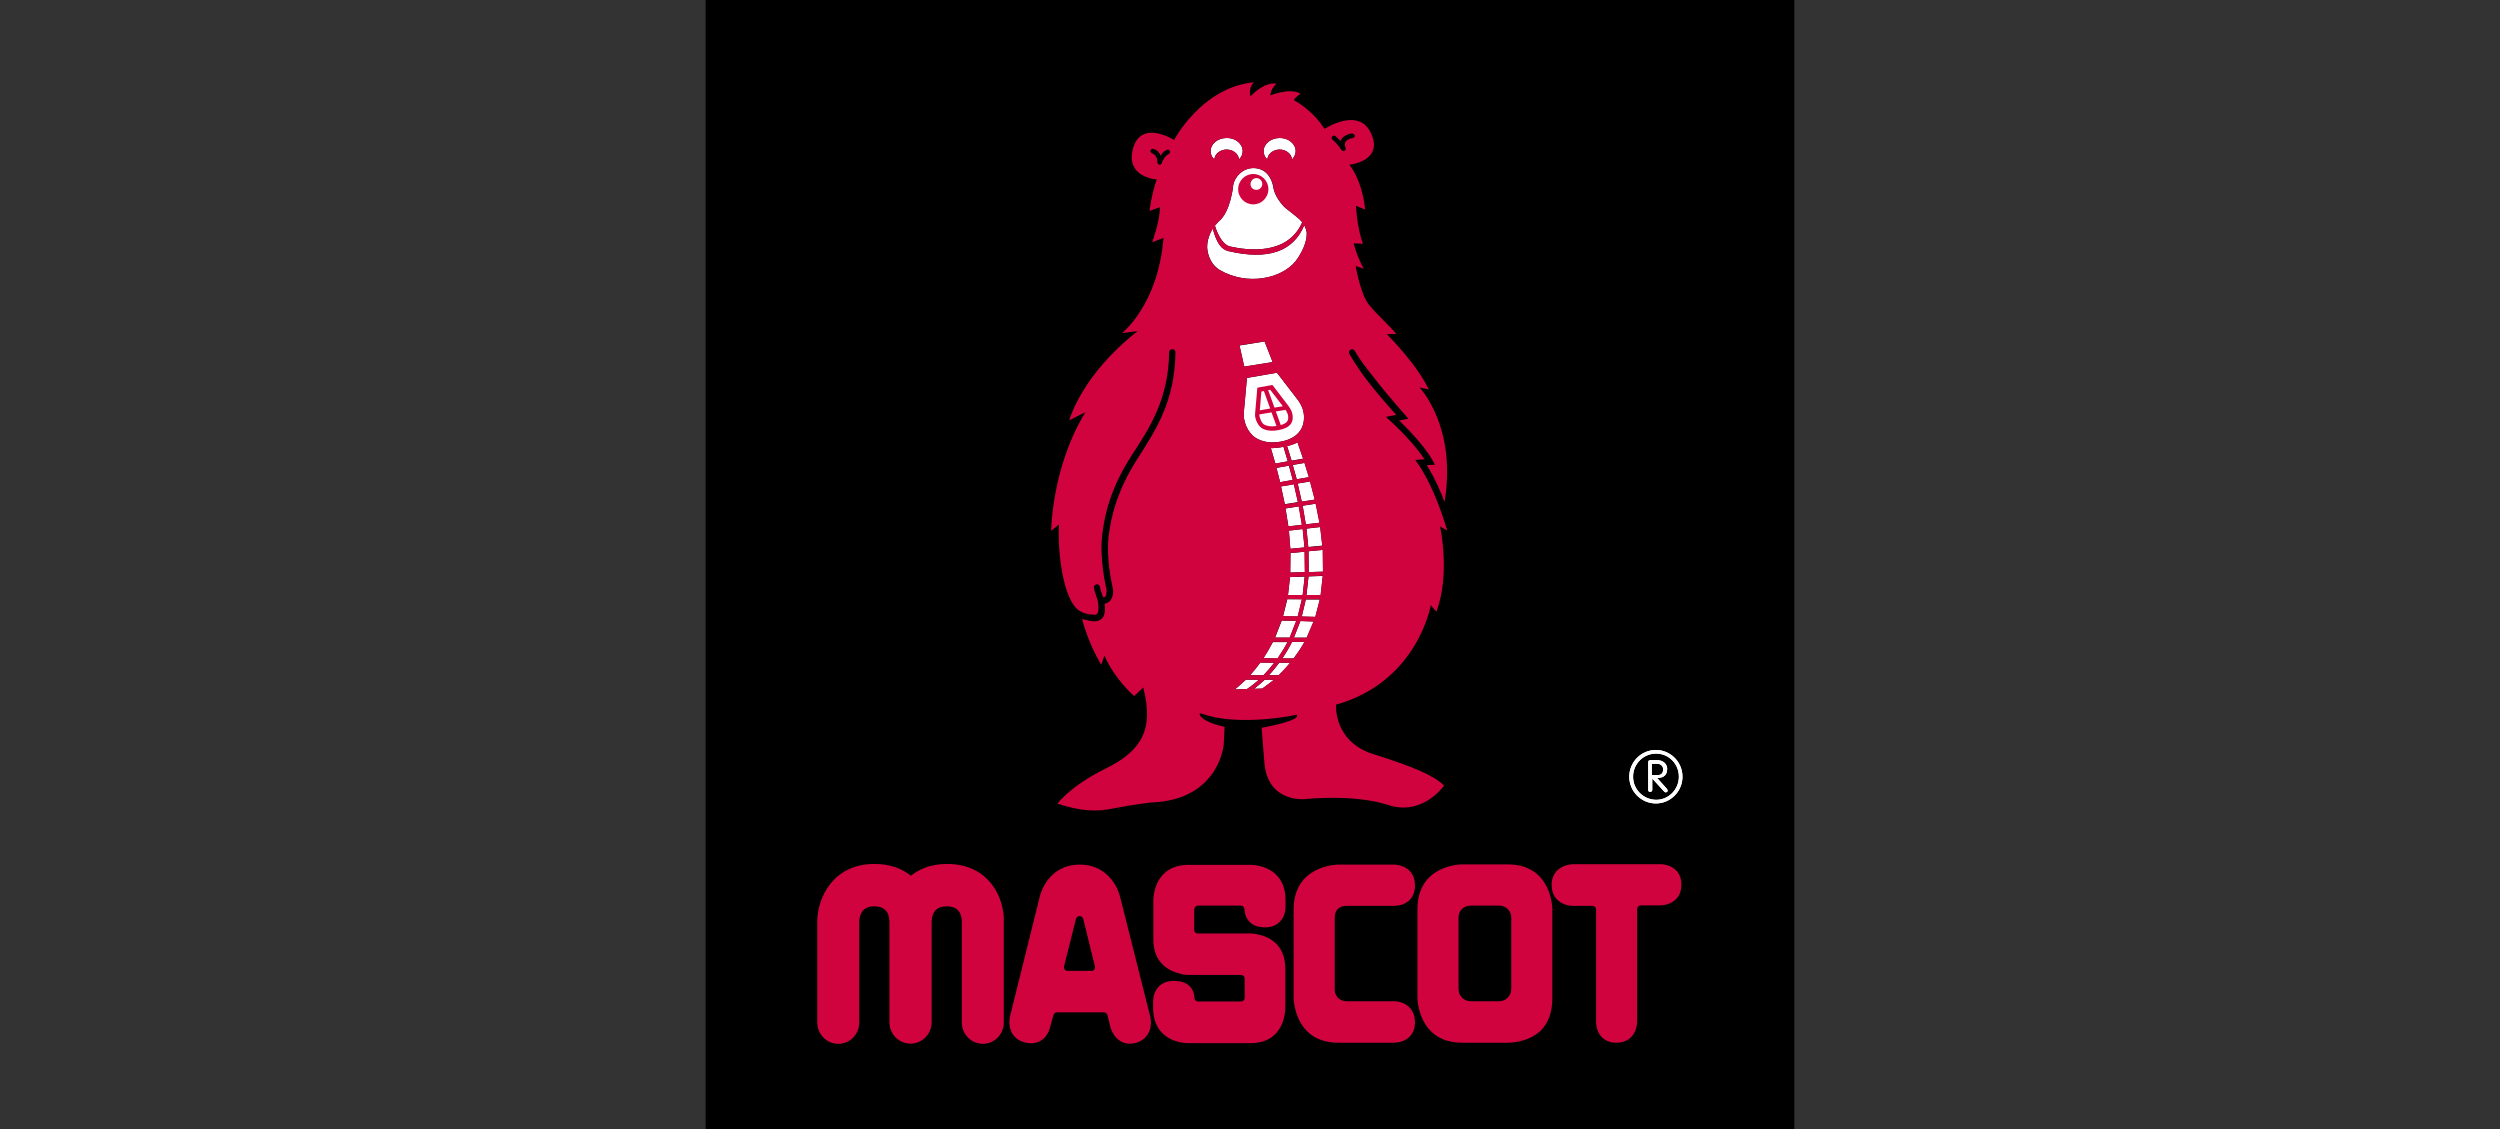 <?xml version="1.0" encoding="UTF-8"?>
<svg width="124px" height="56px" viewBox="0 0 124 56" version="1.1" xmlns="http://www.w3.org/2000/svg" xmlns:xlink="http://www.w3.org/1999/xlink">
    <rect x="0" y="0" width="124" height="56" fill="#333333" stroke="none"/>
    <title>logos/mascot</title>
    <g id="logos/mascot" stroke="none" stroke-width="1" fill="none" fill-rule="evenodd">
        <g id="Group" transform="translate(35, 0)" fill-rule="nonzero">
            <rect id="Rectangle" fill="#000000" x="0" y="0" width="54" height="56"></rect>
            <path d="M27.677,7.496 C27.677,7.631 27.722,7.766 27.822,7.867 L27.856,7.9 L27.867,7.856 C27.912,7.608 28.169,7.417 28.471,7.417 C28.773,7.417 29.03,7.608 29.075,7.856 L29.086,7.9 L29.12,7.867 C29.209,7.754 29.265,7.631 29.265,7.496 C29.265,7.136 28.907,6.844 28.482,6.844 C28.035,6.844 27.677,7.136 27.677,7.496" id="Path" fill="#FFFFFF"></path>
            <path d="M26.167,9.182 C26.167,9.238 26.032,10.541 25.428,11.002 L25.26,11.193 C25.439,11.778 25.719,12.16 26.01,12.227 L26.021,12.227 C26.86,12.418 28.863,12.688 29.59,11.025 L29.5,10.924 L29.456,10.879 C29.31,10.755 29.042,10.53 28.885,10.418 C28.796,10.35 28.74,10.305 28.695,10.26 C28.65,10.216 28.225,9.766 28.158,9.305 C28.135,9.159 28.001,8.406 27.252,8.339 C26.625,8.294 26.222,8.811 26.167,9.182" id="Path" fill="#FFFFFF"></path>
            <path d="M25.048,7.496 C25.048,7.631 25.093,7.766 25.193,7.867 L25.227,7.9 L25.238,7.856 C25.283,7.608 25.54,7.417 25.842,7.417 C26.144,7.417 26.401,7.608 26.446,7.856 L26.457,7.9 L26.491,7.867 C26.592,7.754 26.636,7.631 26.636,7.496 C26.636,7.136 26.29,6.844 25.853,6.844 C25.395,6.844 25.048,7.136 25.048,7.496" id="Path" fill="#FFFFFF"></path>
            <path d="M29.814,11.609 L29.814,11.542 C29.802,11.44 29.758,11.306 29.69,11.171 C29.154,12.474 27.901,12.913 25.965,12.463 L25.954,12.463 C25.574,12.373 25.361,12.081 25.149,11.339 C24.981,11.62 24.88,11.946 24.88,12.227 C24.88,12.227 24.88,12.283 24.88,12.283 C24.88,12.407 24.947,13.059 25.507,13.396 C26.894,14.194 28.572,13.812 29.265,12.958 C29.601,12.508 29.814,11.991 29.814,11.609" id="Path" fill="#FFFFFF"></path>
            <path d="M28.035,22.229 L28.035,22.229 L28.259,22.993 L28.874,22.881 L28.661,22.162 C28.438,22.207 28.225,22.229 28.035,22.229" id="Path" fill="#FFFFFF"></path>
            <path d="M28.84,22.128 L29.064,22.847 L29.635,22.746 L29.355,21.937 C29.221,22.016 29.042,22.083 28.84,22.128" id="Path" fill="#FFFFFF"></path>
            <polygon id="Path" fill="#FFFFFF" points="28.314 23.207 28.493 23.915 29.12 23.803 28.93 23.095"></polygon>
            <polygon id="Path" fill="#FFFFFF" points="29.12 23.061 29.321 23.769 29.925 23.668 29.702 22.96"></polygon>
            <polygon id="Path" fill="#FFFFFF" points="28.538 24.128 28.728 25.005 29.377 24.904 29.176 24.016"></polygon>
            <polygon id="Path" fill="#FFFFFF" points="29.366 23.982 29.567 24.881 30.216 24.78 29.981 23.881"></polygon>
            <polygon id="Path" fill="#FFFFFF" points="28.762 25.219 28.907 26.106 29.579 26.028 29.422 25.117"></polygon>
            <polygon id="Path" fill="#FFFFFF" points="29.612 25.084 29.769 26.005 30.451 25.927 30.261 24.983"></polygon>
            <polygon id="Path" fill="#FFFFFF" points="28.93 26.32 28.997 27.219 29.702 27.152 29.612 26.241"></polygon>
            <polygon id="Path" fill="#FFFFFF" points="29.802 26.219 29.892 27.129 30.585 27.062 30.485 26.14"></polygon>
            <polygon id="Path" fill="#FFFFFF" points="29.008 27.432 28.997 28.399 29.724 28.376 29.713 27.365"></polygon>
            <polygon id="Path" fill="#FFFFFF" points="29.903 27.343 29.914 28.376 30.619 28.354 30.608 27.275"></polygon>
            <polygon id="Path" fill="#FFFFFF" points="28.986 28.624 28.885 29.512 29.612 29.512 29.713 28.601"></polygon>
            <polygon id="Path" fill="#FFFFFF" points="29.903 28.59 29.802 29.512 30.507 29.523 30.608 28.568"></polygon>
            <polygon id="Path" fill="#FFFFFF" points="28.639 30.568 29.366 30.579 29.579 29.725 28.851 29.725"></polygon>
            <polygon id="Path" fill="#FFFFFF" points="29.567 30.579 30.239 30.602 30.462 29.736 29.769 29.736"></polygon>
            <polygon id="Path" fill="#FFFFFF" points="28.572 30.781 28.247 31.624 28.975 31.624 29.299 30.793"></polygon>
            <polygon id="Path" fill="#FFFFFF" points="29.5 30.804 29.176 31.624 29.814 31.624 30.16 30.826"></polygon>
            <path d="M27.666,32.647 C27.744,32.647 28.37,32.658 28.37,32.658 C28.549,32.4 28.717,32.13 28.863,31.849 L28.135,31.849 C27.99,32.119 27.833,32.389 27.666,32.647" id="Path" fill="#FFFFFF"></path>
            <path d="M28.605,32.658 C28.672,32.658 29.165,32.658 29.165,32.658 C29.355,32.4 29.545,32.13 29.702,31.838 C29.635,31.838 29.086,31.838 29.086,31.838 C28.941,32.13 28.773,32.4 28.605,32.658" id="Path" fill="#FFFFFF"></path>
            <path d="M27.006,33.49 C27.095,33.49 27.666,33.49 27.666,33.49 C27.856,33.299 28.035,33.085 28.203,32.872 C28.124,32.872 27.531,32.861 27.509,32.861 C27.352,33.085 27.173,33.299 27.006,33.49" id="Path" fill="#FFFFFF"></path>
            <path d="M27.934,33.49 C28.012,33.49 28.426,33.49 28.426,33.49 C28.628,33.299 28.818,33.085 28.997,32.872 C28.919,32.872 28.471,32.872 28.449,32.872 C28.292,33.085 28.124,33.299 27.934,33.49" id="Path" fill="#FFFFFF"></path>
            <path d="M26.245,34.198 L26.245,34.198 C26.357,34.198 26.849,34.175 26.849,34.175 C26.927,34.13 27.151,33.973 27.442,33.715 C27.352,33.715 26.815,33.715 26.793,33.715 C26.558,33.939 26.368,34.097 26.245,34.198" id="Path" fill="#FFFFFF"></path>
            <path d="M27.207,34.164 C27.308,34.164 27.61,34.153 27.61,34.153 C27.666,34.108 27.889,33.962 28.191,33.715 C28.102,33.715 27.733,33.715 27.733,33.715 C27.554,33.883 27.375,34.029 27.207,34.164" id="Path" fill="#FFFFFF"></path>
            <polygon id="Path" fill="#FFFFFF" points="27.722 16.936 26.48 17.138 26.715 18.183 28.124 17.959"></polygon>
            <path d="M26.849,18.745 L26.692,20.476 C26.659,20.869 26.86,21.443 27.274,21.712 C27.599,21.926 28.035,21.993 28.538,21.903 C29.534,21.712 29.679,21.072 29.679,20.712 C29.679,20.386 29.579,20.105 29.355,19.813 L28.337,18.487 L26.849,18.745 Z" id="Path" fill="#FFFFFF"></path>
            <path d="M46.941,37.884 L47.199,37.884 C47.379,37.884 47.491,38.008 47.491,38.154 C47.491,38.356 47.401,38.446 47.199,38.446 L46.93,38.446 L46.93,37.884 L46.941,37.884 Z M46.941,38.603 L47.536,39.255 C47.558,39.278 47.581,39.3 47.626,39.3 C47.67,39.3 47.715,39.266 47.715,39.221 C47.715,39.188 47.704,39.165 47.682,39.131 L47.188,38.581 L47.267,38.581 C47.502,38.57 47.693,38.457 47.693,38.131 C47.693,37.873 47.457,37.704 47.211,37.704 L46.852,37.704 C46.784,37.704 46.751,37.749 46.751,37.805 L46.751,39.176 C46.751,39.244 46.784,39.278 46.852,39.278 C46.908,39.278 46.953,39.233 46.953,39.176 L46.953,38.603 L46.941,38.603 Z" id="Shape" fill="#FFFFFF"></path>
            <path d="M45.811,38.525 C45.811,39.255 46.404,39.851 47.131,39.851 C47.858,39.851 48.451,39.255 48.451,38.525 C48.451,37.794 47.858,37.198 47.131,37.198 C46.404,37.198 45.811,37.794 45.811,38.525 M46.001,38.525 C46.001,37.895 46.505,37.378 47.142,37.378 C47.769,37.378 48.272,37.884 48.272,38.525 C48.272,39.154 47.769,39.671 47.142,39.671 C46.505,39.66 46.001,39.154 46.001,38.525" id="Shape" fill="#FFFFFF"></path>
            <path d="M46.941,37.884 L47.199,37.884 C47.379,37.884 47.491,38.008 47.491,38.154 C47.491,38.356 47.401,38.446 47.199,38.446 L46.93,38.446 L46.93,37.884 L46.941,37.884 Z M46.941,38.603 L47.536,39.255 C47.558,39.278 47.581,39.3 47.626,39.3 C47.67,39.3 47.715,39.266 47.715,39.221 C47.715,39.188 47.704,39.165 47.682,39.131 L47.188,38.581 L47.267,38.581 C47.502,38.57 47.693,38.457 47.693,38.131 C47.693,37.873 47.457,37.704 47.211,37.704 L46.852,37.704 C46.784,37.704 46.751,37.749 46.751,37.805 L46.751,39.176 C46.751,39.244 46.784,39.278 46.852,39.278 C46.908,39.278 46.953,39.233 46.953,39.176 L46.953,38.603 L46.941,38.603 Z" id="Shape" fill="#FFFFFF"></path>
            <path d="M45.811,38.525 C45.811,39.255 46.404,39.851 47.131,39.851 C47.858,39.851 48.451,39.255 48.451,38.525 C48.451,37.794 47.858,37.198 47.131,37.198 C46.404,37.198 45.811,37.794 45.811,38.525 M46.001,38.525 C46.001,37.895 46.505,37.378 47.142,37.378 C47.769,37.378 48.272,37.884 48.272,38.525 C48.272,39.154 47.769,39.671 47.142,39.671 C46.505,39.66 46.001,39.154 46.001,38.525" id="Shape" fill="#FFFFFF"></path>
            <path d="M47.377,42.863 C47.377,42.863 43.003,42.863 43.003,42.863 C42.612,42.885 41.963,43.11 41.963,43.896 C41.963,44.683 42.6,44.919 42.992,44.93 L43.988,44.93 C44.088,44.93 44.167,45.009 44.167,45.11 L44.167,50.684 C44.167,51.156 44.435,51.718 45.173,51.718 C45.968,51.718 46.191,51.078 46.203,50.684 L46.203,45.088 C46.203,44.987 46.281,44.908 46.382,44.908 L47.366,44.908 C47.746,44.897 48.395,44.683 48.395,43.885 C48.406,42.93 47.489,42.863 47.377,42.863" id="Path" fill="#D0033F"></path>
            <path d="M22.061,50.46 L20.551,44.458 C20.539,44.391 20.148,42.885 18.559,42.885 C16.96,42.885 16.59,44.391 16.579,44.447 L15.091,50.437 C15.013,50.819 15.08,51.516 15.841,51.707 C16.568,51.887 16.971,51.415 17.083,50.954 L17.25,50.347 C17.273,50.269 17.34,50.212 17.429,50.212 L19.756,50.212 C19.835,50.212 19.913,50.269 19.935,50.358 L20.081,50.965 C20.114,51.078 20.416,51.965 21.334,51.729 C22.072,51.516 22.139,50.83 22.061,50.46 M19.275,48.088 L19.275,48.088 C19.242,48.133 19.186,48.156 19.13,48.156 L17.955,48.156 C17.899,48.156 17.843,48.133 17.81,48.088 C17.776,48.043 17.765,47.987 17.776,47.931 L18.369,45.571 C18.392,45.492 18.459,45.436 18.548,45.436 C18.626,45.436 18.705,45.492 18.727,45.571 L19.309,47.931 C19.331,47.987 19.309,48.043 19.275,48.088" id="Shape" fill="#D0033F"></path>
            <path d="M39.781,42.874 L37.521,42.874 C37.432,42.874 35.306,42.907 35.306,45.099 L35.306,49.493 C35.306,49.583 35.362,51.718 37.521,51.718 L39.792,51.718 C39.826,51.718 40.777,51.729 41.415,51.123 C41.806,50.741 41.996,50.19 41.996,49.493 L41.996,45.099 C41.996,45.009 41.952,42.874 39.781,42.874 M39.96,45.515 L39.96,49.044 C39.96,49.392 39.692,49.662 39.356,49.662 L37.947,49.662 C37.6,49.662 37.342,49.392 37.342,49.044 L37.342,45.515 C37.342,45.166 37.589,44.919 37.947,44.919 L39.356,44.919 C39.703,44.919 39.96,45.178 39.96,45.515" id="Shape" fill="#D0033F"></path>
            <path d="M24.421,44.919 L26.547,44.919 C26.648,44.919 26.726,44.998 26.726,45.099 C26.726,45.211 26.771,45.807 27.42,45.964 L27.442,45.964 C27.531,45.987 27.632,45.998 27.733,45.998 C28.482,45.998 28.762,45.447 28.762,44.975 L28.762,44.649 C28.762,42.952 27.196,42.896 27.028,42.896 L23.963,42.896 C22.262,42.896 22.206,44.481 22.206,44.661 L22.206,46.594 C22.206,47.807 23.034,48.178 23.526,48.291 C23.538,48.291 23.549,48.302 23.549,48.302 L23.582,48.313 C23.784,48.358 23.929,48.358 23.963,48.358 L26.558,48.358 C26.659,48.358 26.737,48.437 26.737,48.538 L26.737,49.493 C26.737,49.594 26.659,49.673 26.558,49.673 L24.421,49.673 C24.321,49.673 24.242,49.594 24.242,49.493 C24.242,49.381 24.209,48.83 23.56,48.684 C23.56,48.684 23.493,48.673 23.493,48.673 C23.493,48.673 23.224,48.65 23.224,48.65 C22.486,48.65 22.206,49.19 22.195,49.65 L22.195,49.976 C22.195,51.685 23.75,51.741 23.929,51.741 L27.017,51.741 C28.695,51.741 28.751,50.179 28.751,49.999 L28.751,48.055 C28.751,46.796 27.889,46.448 27.375,46.346 C27.375,46.346 27.33,46.335 27.33,46.335 C27.162,46.301 27.039,46.301 27.017,46.301 L24.41,46.301 C24.31,46.301 24.231,46.223 24.231,46.122 L24.231,45.121 C24.242,44.998 24.321,44.919 24.421,44.919" id="Path" fill="#D0033F"></path>
            <path d="M34.154,49.662 L31.794,49.662 C31.436,49.662 31.201,49.414 31.201,49.055 L31.201,45.526 C31.201,45.144 31.413,44.93 31.794,44.93 L34.154,44.93 C34.624,44.93 35.183,44.661 35.183,43.919 C35.183,42.941 34.255,42.885 34.154,42.885 L34.154,42.885 L31.38,42.885 C31.29,42.885 29.165,42.93 29.165,45.11 L29.165,49.493 C29.165,49.583 29.221,51.718 31.38,51.718 L34.154,51.718 C34.635,51.707 35.183,51.437 35.183,50.696 C35.172,49.898 34.534,49.662 34.154,49.662" id="Path" fill="#D0033F"></path>
            <path d="M11.981,42.851 C11.209,42.851 10.617,43.087 10.18,43.436 C9.744,43.087 9.151,42.851 8.379,42.851 C6.298,42.851 5.538,44.56 5.538,45.706 L5.538,50.718 C5.538,51.302 6.007,51.774 6.578,51.774 C7.16,51.774 7.618,51.302 7.618,50.718 L7.618,45.717 C7.641,45.211 7.887,44.953 8.368,44.953 C8.849,44.953 9.106,45.211 9.117,45.717 L9.117,50.707 C9.117,51.291 9.587,51.763 10.158,51.763 C10.74,51.763 11.209,51.291 11.209,50.707 L11.209,45.717 C11.221,45.211 11.478,44.953 11.959,44.953 C12.44,44.953 12.697,45.211 12.709,45.717 L12.709,50.718 C12.709,51.302 13.178,51.774 13.749,51.774 C14.319,51.774 14.789,51.302 14.789,50.718 L14.789,45.706 C14.823,44.548 14.062,42.851 11.981,42.851" id="Path" fill="#D0033F"></path>
            <path d="M27.162,8.631 C27.576,8.631 27.912,8.968 27.912,9.384 C27.912,9.8 27.576,10.137 27.162,10.137 C26.748,10.137 26.413,9.8 26.413,9.384 C26.413,8.968 26.748,8.631 27.162,8.631 M27.319,9.418 C27.475,9.418 27.61,9.283 27.61,9.125 C27.61,8.968 27.475,8.833 27.319,8.833 C27.162,8.833 27.028,8.968 27.028,9.125 C27.017,9.283 27.151,9.418 27.319,9.418 M27.677,7.496 C27.677,7.631 27.722,7.754 27.822,7.867 L27.856,7.9 L27.867,7.856 C27.912,7.608 28.169,7.417 28.471,7.417 C28.773,7.417 29.03,7.608 29.075,7.856 L29.086,7.9 L29.12,7.867 C29.209,7.754 29.265,7.631 29.265,7.496 C29.265,7.136 28.907,6.844 28.482,6.844 C28.035,6.844 27.677,7.136 27.677,7.496 M26.167,9.182 C26.167,9.238 26.032,10.541 25.428,11.002 L25.26,11.193 C25.439,11.778 25.719,12.16 26.01,12.227 L26.021,12.227 C26.86,12.418 28.863,12.688 29.59,11.025 L29.5,10.924 C29.5,10.924 29.456,10.879 29.456,10.879 C29.31,10.755 29.042,10.53 28.896,10.418 C28.807,10.35 28.751,10.305 28.706,10.26 C28.661,10.216 28.225,9.766 28.169,9.305 C28.147,9.159 28.012,8.406 27.263,8.339 C26.625,8.294 26.234,8.811 26.167,9.182 M25.048,7.496 C25.048,7.631 25.093,7.754 25.193,7.867 L25.227,7.9 L25.238,7.856 C25.283,7.608 25.54,7.417 25.842,7.417 C26.144,7.417 26.401,7.608 26.446,7.856 L26.457,7.9 L26.491,7.867 C26.592,7.754 26.636,7.631 26.636,7.496 C26.636,7.136 26.29,6.844 25.853,6.844 C25.395,6.844 25.048,7.136 25.048,7.496 M29.814,11.609 L29.814,11.542 C29.802,11.44 29.758,11.306 29.69,11.171 C29.154,12.474 27.901,12.913 25.965,12.463 L25.954,12.463 C25.574,12.373 25.361,12.081 25.149,11.339 C24.981,11.62 24.869,11.946 24.869,12.227 C24.869,12.227 24.869,12.283 24.869,12.283 C24.88,12.407 24.936,13.059 25.495,13.396 C26.883,14.194 28.561,13.812 29.254,12.958 C29.601,12.508 29.814,11.991 29.814,11.609 M28.035,22.229 L28.035,22.229 L28.259,22.993 L28.874,22.881 L28.661,22.162 C28.438,22.207 28.225,22.229 28.035,22.229 M28.84,22.128 L29.064,22.859 L29.635,22.757 L29.355,21.948 C29.221,22.016 29.042,22.083 28.84,22.128 M28.314,23.207 L28.493,23.915 L29.12,23.803 L28.93,23.095 L28.314,23.207 Z M29.12,23.061 L29.31,23.769 L29.914,23.668 L29.702,22.96 L29.12,23.061 Z M28.538,24.128 L28.728,25.016 L29.377,24.915 L29.176,24.027 L28.538,24.128 Z M29.366,23.982 L29.567,24.881 L30.205,24.78 L29.97,23.881 L29.366,23.982 Z M28.762,25.219 L28.896,26.106 L29.567,26.028 L29.411,25.117 L28.762,25.219 Z M29.612,25.084 L29.769,26.005 L30.44,25.927 L30.25,24.983 L29.612,25.084 Z M28.93,26.32 L29.008,27.219 L29.702,27.152 L29.612,26.241 L28.93,26.32 Z M29.802,26.219 L29.892,27.14 L30.585,27.073 L30.474,26.14 L29.802,26.219 Z M29.008,27.432 L28.997,28.399 L29.713,28.376 L29.702,27.365 L29.008,27.432 Z M29.903,27.343 L29.914,28.376 L30.619,28.354 L30.608,27.275 L29.903,27.343 Z M28.986,28.624 L28.885,29.512 L29.612,29.512 L29.713,28.59 L28.986,28.624 Z M29.903,28.59 L29.802,29.512 L30.496,29.512 L30.608,28.556 L29.903,28.59 Z M28.639,30.557 L29.366,30.568 L29.567,29.725 L28.84,29.714 L28.639,30.557 Z M29.567,30.579 L30.239,30.59 L30.462,29.725 L29.769,29.725 L29.567,30.579 Z M28.572,30.781 L28.236,31.624 L28.963,31.624 L29.288,30.793 L28.572,30.781 Z M29.5,30.804 L29.176,31.636 L29.802,31.636 L30.149,30.826 L29.5,30.804 Z M27.666,32.647 C27.744,32.647 28.37,32.647 28.37,32.647 C28.549,32.389 28.717,32.119 28.863,31.838 L28.135,31.838 C27.99,32.119 27.833,32.4 27.666,32.647 M28.605,32.658 C28.672,32.658 29.165,32.658 29.165,32.658 C29.355,32.4 29.545,32.13 29.702,31.838 C29.635,31.838 29.086,31.838 29.086,31.838 C28.941,32.13 28.773,32.4 28.605,32.658 M27.006,33.49 C27.095,33.49 27.666,33.49 27.666,33.49 C27.856,33.299 28.035,33.085 28.203,32.872 C28.124,32.872 27.531,32.872 27.509,32.872 C27.352,33.085 27.173,33.299 27.006,33.49 M27.934,33.49 C28.012,33.49 28.415,33.49 28.415,33.49 C28.617,33.299 28.807,33.085 28.986,32.872 C28.907,32.872 28.46,32.872 28.438,32.872 C28.292,33.085 28.113,33.299 27.934,33.49 M26.245,34.198 L26.245,34.198 C26.357,34.198 26.849,34.175 26.849,34.175 C26.927,34.119 27.151,33.973 27.442,33.715 C27.352,33.715 26.815,33.715 26.793,33.715 C26.558,33.939 26.368,34.097 26.245,34.198 M27.196,34.164 C27.296,34.164 27.599,34.153 27.599,34.153 C27.654,34.108 27.878,33.962 28.18,33.715 L28.18,33.715 C28.091,33.715 27.722,33.715 27.722,33.715 C27.554,33.883 27.375,34.029 27.196,34.164 M27.364,19.229 L27.252,20.521 C27.229,20.746 27.375,21.094 27.576,21.229 C27.778,21.364 28.08,21.398 28.426,21.33 C28.986,21.229 29.12,20.97 29.12,20.701 C29.12,20.51 29.064,20.352 28.919,20.15 L28.113,19.094 L27.364,19.229 Z M28.896,20.701 C28.896,20.802 28.896,20.982 28.527,21.083 L28.281,20.409 L28.762,20.33 C28.851,20.465 28.896,20.577 28.896,20.701 M27.565,19.42 L27.688,19.397 L28.001,20.262 L27.487,20.352 C27.52,20.004 27.565,19.42 27.565,19.42 M28.628,20.15 L28.214,20.218 L27.901,19.352 L28.001,19.33 L28.628,20.15 Z M27.464,20.555 L28.068,20.454 L28.314,21.128 C28.057,21.173 27.833,21.139 27.688,21.049 C27.565,20.97 27.464,20.712 27.464,20.555 M22.061,7.485 C22.05,7.53 22.094,7.597 22.15,7.608 C22.173,7.62 22.408,7.687 22.408,8.058 C22.408,8.114 22.452,8.159 22.497,8.17 C22.553,8.181 22.609,8.148 22.62,8.092 C22.62,8.092 22.755,7.721 22.967,7.642 C23.101,7.586 23.023,7.384 22.889,7.428 C22.777,7.473 22.676,7.552 22.587,7.687 L22.564,7.721 L22.553,7.687 C22.464,7.496 22.307,7.406 22.206,7.384 C22.128,7.372 22.083,7.406 22.061,7.485 M32.04,6.619 C31.76,6.675 31.581,6.788 31.503,6.968 L31.492,7.001 L31.469,6.979 C31.324,6.81 31.223,6.743 31.223,6.743 C31.167,6.709 31.1,6.72 31.067,6.777 C31.033,6.833 31.044,6.9 31.1,6.934 C31.1,6.934 31.301,7.08 31.536,7.44 C31.57,7.496 31.637,7.507 31.693,7.473 C31.749,7.44 31.76,7.372 31.738,7.316 C31.727,7.305 31.671,7.17 31.727,7.058 C31.771,6.956 31.906,6.878 32.107,6.844 C32.163,6.833 32.208,6.777 32.196,6.709 C32.163,6.653 32.096,6.608 32.04,6.619 M21.166,22.533 C20.148,24.095 19.801,25.387 19.667,26.545 C19.533,27.68 19.835,29.028 19.868,29.174 C19.913,29.388 19.857,29.579 19.801,29.613 C19.779,29.624 19.734,29.624 19.712,29.613 C19.689,29.556 19.678,29.512 19.656,29.455 C19.622,29.343 19.577,29.231 19.555,29.107 C19.544,29.017 19.454,28.972 19.376,28.983 C19.298,29.006 19.242,29.084 19.253,29.163 C19.275,29.298 19.443,29.748 19.454,29.837 C19.521,30.22 19.477,30.489 19.331,30.489 C18.984,30.489 18.649,30.411 18.414,30.197 C17.608,29.422 17.452,26.837 17.53,26.005 L17.139,26.331 C17.139,26.331 17.161,23.173 18.839,20.442 L18.034,20.847 C18.034,20.847 18.638,18.599 21.434,16.419 L20.651,16.52 C20.651,16.52 22.441,15.138 22.71,11.8 L22.15,12.014 C22.15,12.014 22.542,10.935 22.531,10.272 L22.016,10.463 C22.016,10.463 22.106,9.665 22.374,8.901 C22.374,8.901 20.83,8.811 21.188,7.395 C21.58,5.889 23.236,6.945 23.236,6.945 C23.236,6.945 24.589,4.338 27.196,4.079 C27.196,4.079 26.916,4.293 27.017,4.787 C27.017,4.787 27.654,4.057 28.314,4.147 C28.314,4.147 28.012,4.417 28.012,4.731 C28.012,4.731 28.997,4.327 29.511,4.653 C29.511,4.653 29.243,4.81 29.176,4.967 C29.176,4.967 30.093,5.439 30.697,6.395 C30.697,6.395 32.398,5.259 33.013,6.631 C33.628,8.002 31.928,8.17 31.928,8.17 C31.928,8.17 32.554,8.878 32.711,10.395 L32.252,10.204 C32.252,10.204 32.308,11.283 32.599,12.092 L32.14,12.07 C32.14,12.07 32.297,12.71 32.644,13.329 L32.241,13.194 C32.241,13.194 32.476,14.632 32.935,15.16 C33.382,15.689 33.986,16.217 34.255,16.565 L33.785,16.576 C33.785,16.576 35.273,18.049 35.866,19.318 L35.407,19.217 C35.407,19.217 37.275,21.162 36.649,24.893 C36.47,24.409 36.168,23.701 35.765,23.072 C35.843,23.072 36.168,23.05 36.168,23.05 C36.168,23.05 35.899,22.308 34.4,20.858 C34.49,20.836 34.859,20.768 34.859,20.768 C34.859,20.768 33.83,19.622 33.17,18.757 C32.812,18.296 32.454,17.869 32.196,17.397 C32.152,17.318 32.051,17.296 31.984,17.341 C31.939,17.374 31.883,17.475 31.928,17.554 C32.252,18.105 32.51,18.487 32.924,19.015 C33.427,19.656 33.975,20.274 34.255,20.577 C34.143,20.6 33.74,20.678 33.74,20.678 C33.74,20.678 35.004,21.78 35.653,22.78 L35.195,22.814 C35.195,22.814 36.056,23.847 36.783,26.32 L36.425,26.106 C36.425,26.106 36.951,28.433 36.246,30.343 L35.966,30.017 C35.966,30.017 35.318,33.816 31.268,34.951 C31.268,34.951 31.122,36.771 33.103,37.401 C35.094,38.03 36.089,38.446 36.626,38.963 C36.626,38.963 35.575,40.491 33.863,39.929 C32.152,39.367 29.702,39.637 29.702,39.637 C29.702,39.637 27.934,39.817 27.722,37.918 L27.576,36.097 C27.576,36.097 29.03,35.85 29.299,35.58 C29.377,35.502 29.333,35.434 29.277,35.457 C28.717,35.591 26.222,35.985 24.612,35.4 C24.477,35.355 24.489,35.423 24.522,35.49 C24.6,35.614 24.869,35.861 25.741,36.052 L25.697,36.918 C25.697,36.918 25.495,39.682 22.083,39.806 C22.083,39.806 21.155,39.907 20.282,40.087 C19.398,40.278 18.615,40.244 17.452,39.862 C17.452,39.862 18.067,38.997 19.823,38.131 C21.58,37.266 22.262,36.232 21.703,34.097 L21.255,34.524 C21.255,34.524 20.293,33.703 19.779,32.512 L19.622,32.973 C19.622,32.973 19.018,32.018 18.671,30.703 C19.152,30.826 19.432,30.894 19.667,30.669 C19.835,30.489 19.812,30.152 19.79,29.939 C20.036,29.927 20.305,29.613 20.181,29.107 C20.148,28.961 19.857,27.668 19.991,26.578 C20.103,25.657 20.394,24.342 21.446,22.712 C22.318,21.341 23.28,19.903 23.303,17.475 C23.303,17.386 23.236,17.318 23.146,17.318 C23.057,17.318 22.989,17.386 22.989,17.475 C22.956,19.802 22.027,21.207 21.166,22.533 M27.722,16.936 L26.48,17.127 L26.715,18.183 L28.124,17.959 L27.722,16.936 Z M26.849,18.745 L26.692,20.476 C26.659,20.869 26.86,21.443 27.274,21.712 C27.599,21.926 28.035,21.993 28.538,21.903 C29.534,21.712 29.679,21.072 29.679,20.712 C29.679,20.386 29.579,20.105 29.355,19.813 L28.337,18.487 L26.849,18.745 Z" id="Shape" fill="#D0033F"></path>
        </g>
    </g>
</svg>